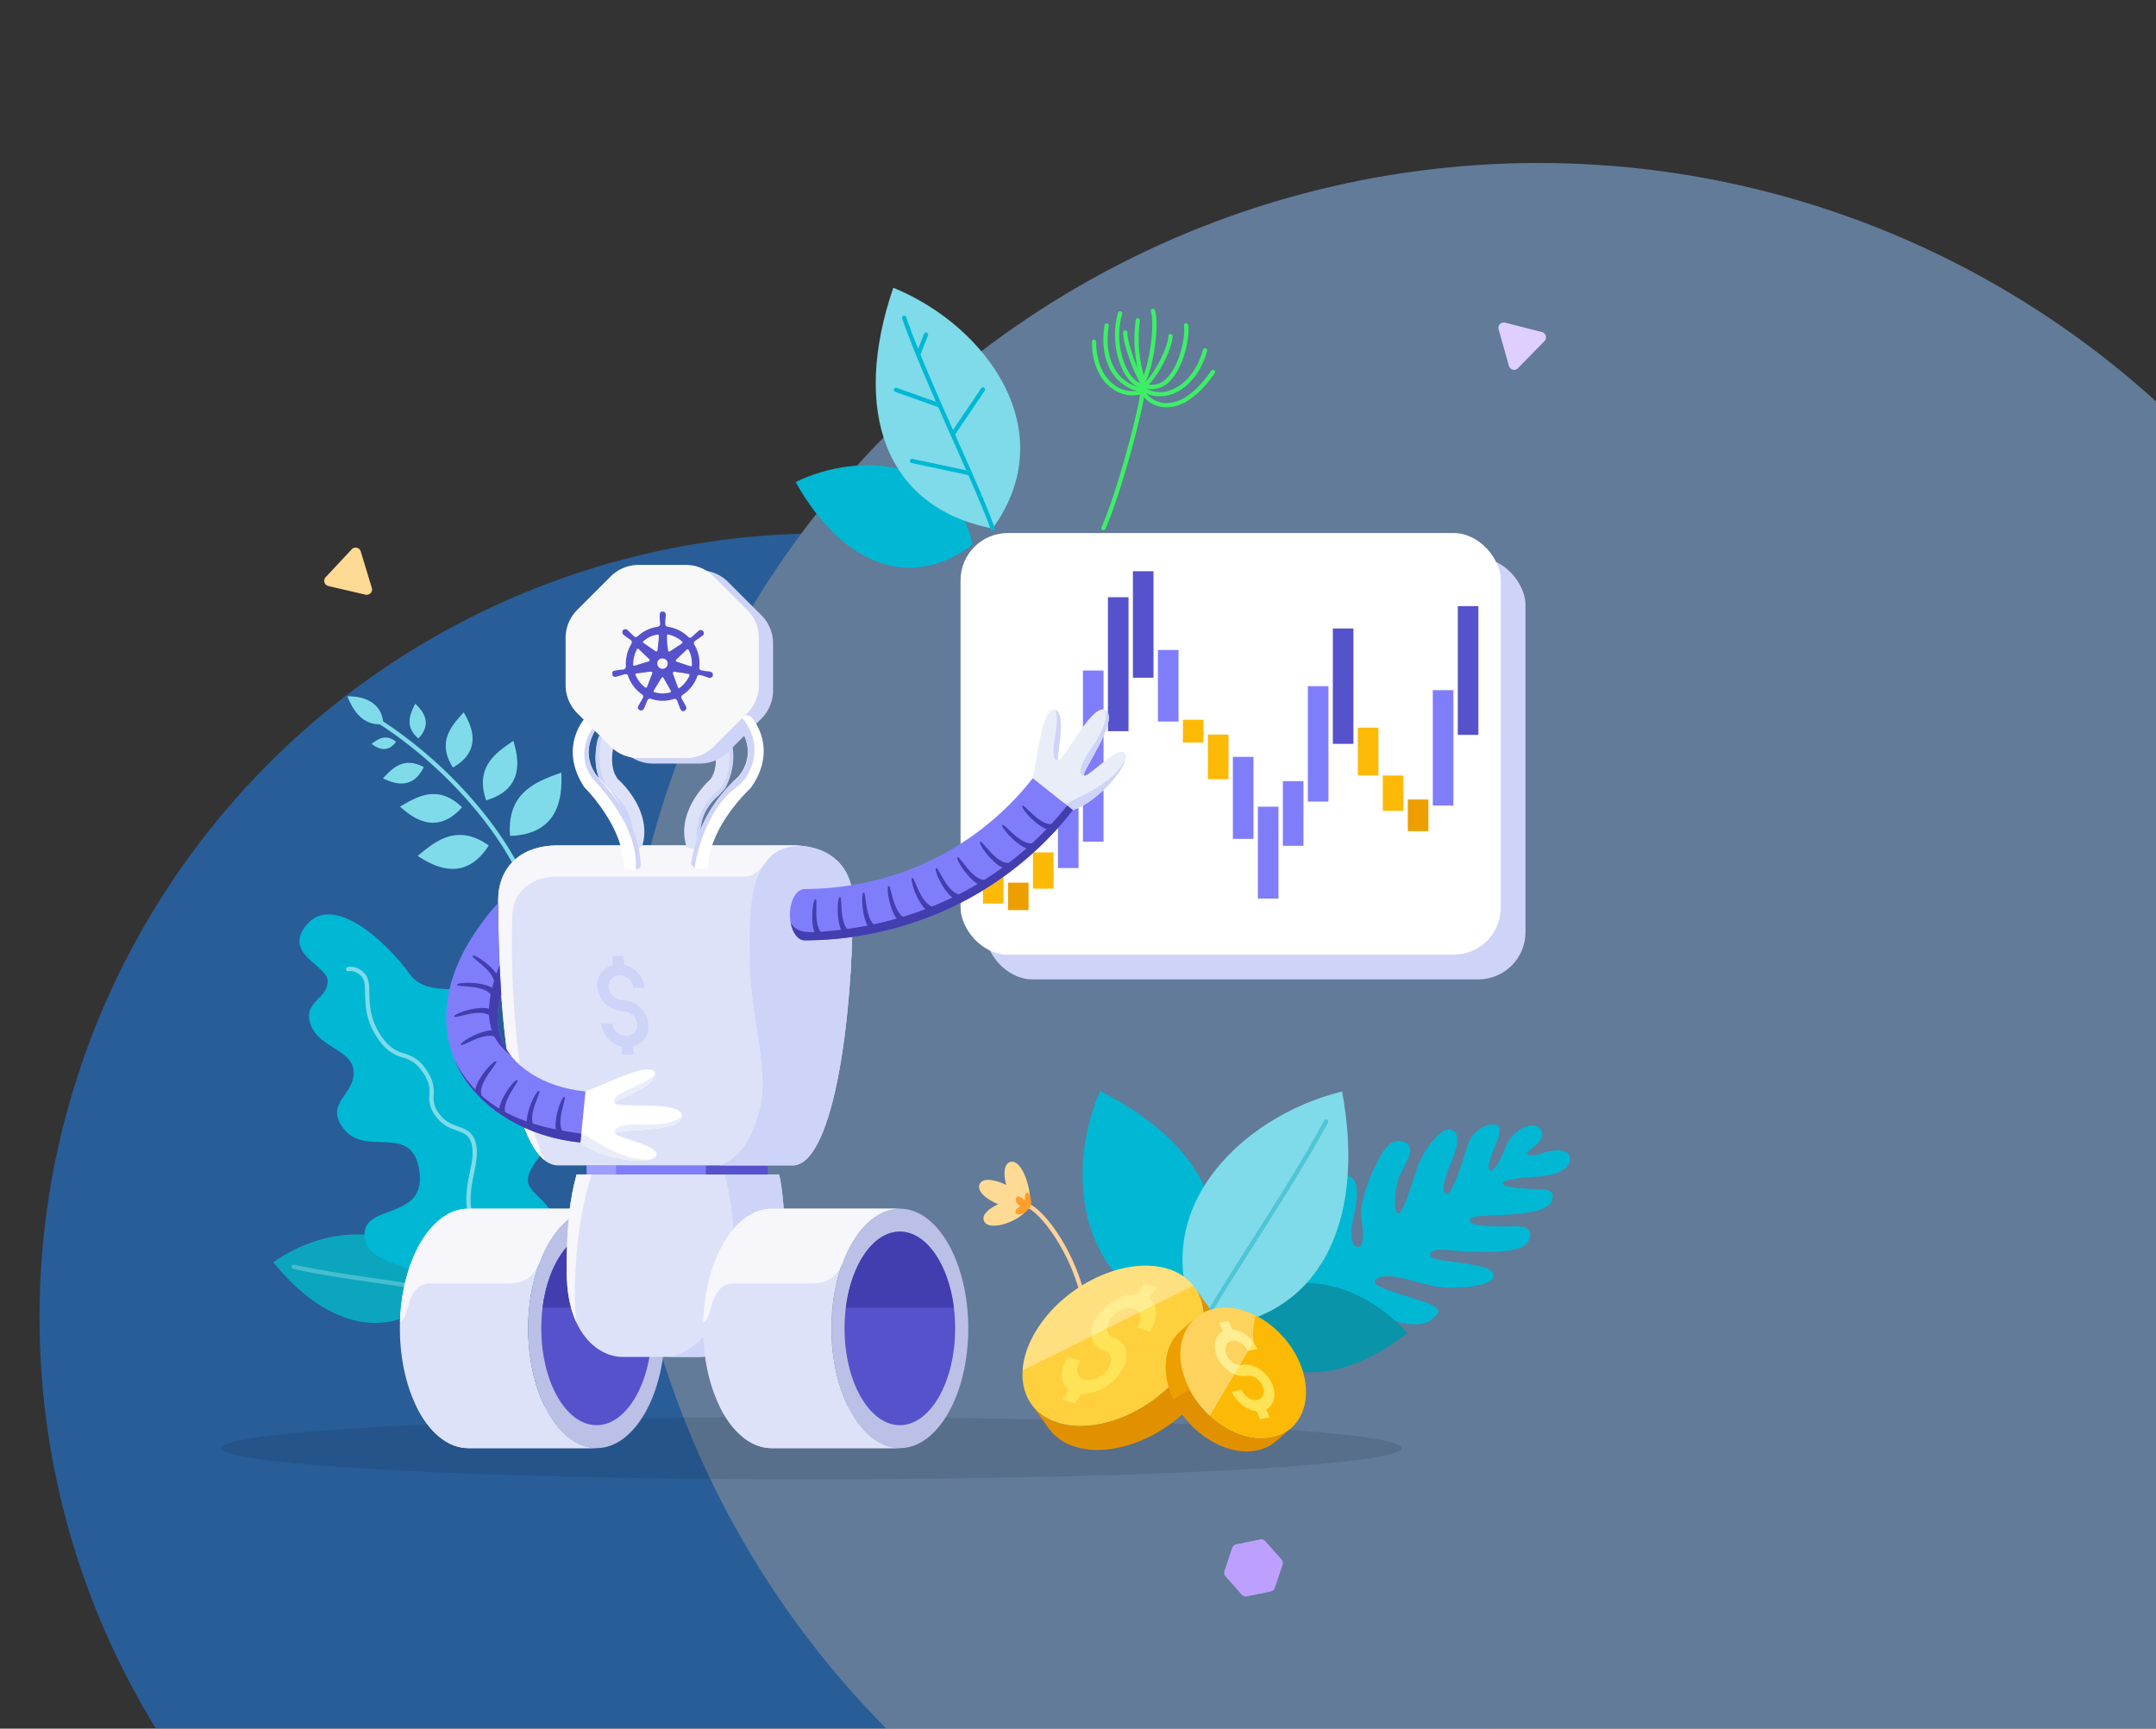 <svg xmlns="http://www.w3.org/2000/svg" xmlns:xlink="http://www.w3.org/1999/xlink" width="873" height="700" viewBox="0 0 873 700">
  <rect x="0" y="0" width="873" height="700" fill="#333333" stroke="none"/>
  <defs>
    <clipPath id="clip-path">
      <rect id="Rectangle_283" data-name="Rectangle 283" width="873" height="700" transform="translate(-4691 1491)" fill="#fff"/>
    </clipPath>
  </defs>
  <g id="robo-image" transform="translate(-1047 -3450)">
    <g id="Mask_Group_9" data-name="Mask Group 9" transform="translate(5738 1959)" opacity="0.5" clip-path="url(#clip-path)">
      <g id="Group_1506" data-name="Group 1506">
        <circle id="Ellipse_986" data-name="Ellipse 986" cx="317.5" cy="317.5" r="317.5" transform="translate(-4675 1707)" fill="#1d88fe"/>
        <circle id="Ellipse_987" data-name="Ellipse 987" cx="372" cy="372" r="372" transform="translate(-4440 1557)" fill="#8fc3ff"/>
      </g>
    </g>
    <g id="Secondary_shapes" data-name="Secondary shapes" transform="translate(1008.721 3412.918)">
      <rect id="Rectangle_282" data-name="Rectangle 282" width="218.763" height="170.744" rx="19.14" transform="translate(437.219 262.935)" fill="#ced3f8"/>
      <path id="Path_88" data-name="Path 88" d="M128,1626.768c0-6.984,106.946-12.648,238.874-12.648s238.874,5.664,238.874,12.648-106.942,12.648-238.874,12.648S128,1633.756,128,1626.768Z" transform="translate(0 -1003.271)" opacity="0.1"/>
      <path id="Path_89" data-name="Path 89" d="M1479.238,1309.986c1.02,3.644,33.934,17.219,36.942,11.089,2.342-4.771-2.667-7.364-4.558-8.162-2.98-1.252-10.332-3.81-9.079-5.87,2.313-3.723,20.118,5.116,24.589,7s13.663,4.33,18.086,1.29,5.867-4.784-2.138-7.648-24.479-6.543-19.05-9.571,17.551,2.818,25.722,3.594,24-.482,21-5.861c-2.677-4.812-26.9-3.682-25.252-7.589,1.321-3.131,7.986-.923,18.784-.861s21.01,0,21.639-6.412c.5-5.153-6.427-3.732-12.25-3.841s-13.938-.563-11.922-3.187,30.462.654,33.132-7.489c1.766-5.388-4.524-4.158-11.3-4.665s-9.117-1.187-8.566-2.5,9.8-2.1,14.887-2.408,12.288-2.483,12.166-7.238-8.228-3.419-11.108-2.232-6.13,1.1-6.477.232,8.882-5.454,5.77-9.831-11.505.87-13.591,5.817-5.081,11.556-6.888,10.795.626-6.49,2.5-11,1.628-6.737.426-7.247c-4.01-1.691-9.868,2.755-11.271,6.052s-6.781,22.8-9.445,21.674.128-8.228,1.666-11.872,5.125-12.15.657-14.035-11.709,8.553-14.21,15.679-5.676,18.972-7.736,18.1-1.118-10.8.751-15.222,7.432-11.383,1.932-13.7-9.47,3.964-13.149,12.654c-1.534,3.632-5.235,12.657-4.236,18.819,1.133,7.013.548,10.7-1.071,11.042-3.225.686-3.4-5.635-2.5-10.153s4.533-18.431-2.68-18.612-7.288,11.75-7.792,16.546-.808,21.843-4.539,21.8-1.174-8.976-.676-11.834-.363-9.1-2.874-8.062-18.108,28.433-16.292,34.923Z" transform="translate(-928.102 -743.403)" fill="#00b8d4"/>
      <path id="Path_90" data-name="Path 90" d="M263.135,1401.11c-19.99,21.33-46.607,15.028-68.215-11.771C216.807,1373.7,251.245,1371.459,263.135,1401.11Z" transform="translate(-45.969 -841.108)" fill="#0ba6bd"/>
      <path id="Path_91" data-name="Path 91" d="M279.416,1428.858a.845.845,0,0,1-.2-.022c-5.4-1.252-14.667-2.589-24.479-4-11.931-1.719-25.456-3.666-35.449-5.948a.865.865,0,0,1,.382-1.688c9.928,2.257,23.415,4.2,35.315,5.911,9.849,1.418,19.151,2.755,24.623,4.026a.867.867,0,0,1-.194,1.709Z" transform="translate(-62.247 -867.989)" fill="#46bed0"/>
      <path id="Path_92" data-name="Path 92" d="M1115.441,1301.222c-4.746-1.879-8.9-5.341-7.514-8.2,1.309-2.717,6.261-1.734,10.732.379-1.19-4.27-1.014-8.522,1.653-9.3,5.238-1.521,9.445,13.919,7.514,17.876-1.709,5.591-16.324,11.023-18.214,5.9C1108.7,1305.445,1111.653,1302.972,1115.441,1301.222Z" transform="translate(-672.954 -776.506)" fill="#feda94"/>
      <path id="Path_93" data-name="Path 93" d="M1192.219,1379.011a.864.864,0,0,1-.845-.7c-3.842-19.31-16.311-35.618-21.821-38.063a.864.864,0,1,1,.7-1.565c6.549,2.905,18.991,20.062,22.817,39.306a.864.864,0,0,1-.679,1.018A.811.811,0,0,1,1192.219,1379.011Z" transform="translate(-715.052 -813.983)" fill="#ffd19b"/>
      <path id="Path_94" data-name="Path 94" d="M1154.856,1331.365c.21-.852,1.108-1.5,1.966-2.01-1.205-.682-2.5-2.414-1.587-3.613.661-.858,2.192.15,3.372,1.233a6.2,6.2,0,0,1,.05-1.681c.88-4.486,3.5,2.248,2.16,4.317a13.1,13.1,0,0,1-1.772,1.957c-1.666,1.559-4.6,1.45-4.189-.2Z" transform="translate(-705.349 -803.832)" fill="#ff9e2c"/>
      <path id="Path_95" data-name="Path 95" d="M1284.988,1282.528c23.265-33.7,6.734-68.272-36.376-89.908C1233.694,1227.23,1240.845,1275.052,1284.988,1282.528Z" transform="translate(-764.924 -713.732)" fill="#00b8d4"/>
      <path id="Path_96" data-name="Path 96" d="M1435,1457.058c15.027,25.985,43.1,25.857,70.942,4.089C1487.687,1440.418,1453.784,1430.165,1435,1457.058Z" transform="translate(-897.814 -884.247)" fill="#0a94a9"/>
      <path id="Path_97" data-name="Path 97" d="M1378.079,1289.179c47.168-2.048,67.455-41.291,57.371-95.969C1393.235,1203.563,1354.245,1243.392,1378.079,1289.179Z" transform="translate(-853.73 -714.137)" fill="#7fdbe9"/>
      <path id="Path_98" data-name="Path 98" d="M1392.1,1314.737a.846.846,0,0,1-.4-.1.864.864,0,0,1-.366-1.168c4.2-8.03,12.351-20.838,20.976-34.4,10.425-16.38,22.228-34.942,29.927-49.491a.867.867,0,0,1,1.531.811c-7.717,14.608-19.555,33.2-30,49.609-8.609,13.528-16.743,26.3-20.907,34.272A.861.861,0,0,1,1392.1,1314.737Z" transform="translate(-867.75 -738.827)" fill="#50c5d6"/>
      <g id="Group_1502" data-name="Group 1502">
        <path id="Path_99" data-name="Path 99" d="M305.272,693.3c-8.923.977-12.723-6.574-14.592-11.271,2.749-.084,13.907.194,14.592,11.271Z" transform="translate(-111.75 -362.987)" fill="#7fdbe9"/>
        <path id="Path_100" data-name="Path 100" d="M387.636,758.73a.867.867,0,0,1-.773-.473c-8.337-16.317-27.121-40.189-54.709-58.247a.867.867,0,0,1,.939-1.45c27.9,18.243,46.858,42.39,55.314,58.917a.867.867,0,0,1-.77,1.252Zm-2.811-13.572c-1.431-18.049,11.233-22.15,20.782-25.647.022,5.563,1.615,24.936-20.782,25.647Zm-9.686-14.414c-4.721-13.775,4.314-19.467,11.036-24.107C387.291,710.974,392.41,725.719,375.138,730.744Zm-13.45-13.29c-6.719-10.547-.313-17.134,4.383-22.35C367.881,698.485,375.107,709.781,361.688,717.454ZM347.681,705.7c-5.839-5.134-3.156-10.175-1.252-14.088C348.088,693.3,354.359,698.792,347.681,705.7ZM376.2,749.024c-13.071-9.217-21.871-1.431-28.8,4.239C351.6,755.8,365.586,765.721,376.2,749.024Z" transform="translate(-140.011 -369.574)" fill="#7fdbe9"/>
        <path id="Path_101" data-name="Path 101" d="M358.526,763.615c-9.9-9.608-18.44-4.154-25.124-.254C336.646,766.066,347.237,776.4,358.526,763.615Zm-15.5-16.292c-8.318-4.436-12.9.758-16.543,4.58C329.129,753.067,338.036,757.854,343.026,747.322Zm-11.214-10.241c-4.289-3.444-7.467-.939-9.962.855C323.24,738.885,327.845,742.579,331.812,737.082Z" transform="translate(-133.161 -399.63)" fill="#7fdbe9"/>
      </g>
      <path id="Path_102" data-name="Path 102" d="M308.567,1123.872c12.448-2.849,25.9-19.317,24.6-31.8s-13.065-14.458-11.9-21.414,13.443-15.654,10.832-24.914c-4.64-16.449-29.961-4.108-34.623-15.873s9.884-17.754,7.251-29.429-22.942-.285-31.414-12.185-31.057-33.881-42.177-19.323c-8.788,11.505,9.026,15.913,9,22.166-.025,7.129-9.079,8.181-7.382,16.042,2.392,11.111,17.448,11.2,17.9,20.641s-11.643,12.523-4.411,22.673c8.951,12.576,28.1-2.5,31.019,17.567s-22.269,13.077-22.212,25.725c.063,13.8,24.83,11.014,22.666,20.162C274.767,1126.358,289.263,1128.283,308.567,1123.872Z" transform="translate(-69.172 -556.769)" fill="#00b8d4"/>
      <path id="Path_103" data-name="Path 103" d="M353.241,1170.3a.867.867,0,0,1-.864-.8,19.623,19.623,0,0,1,.532-4.53c.726-3.9,1.628-8.766-.742-12.084a47.5,47.5,0,0,0-4.724-5.385c-2.883-2.977-5.867-6.055-7.579-10.3-3.463-8.6-2.013-15.763-.733-22.087.939-4.593,1.728-8.556.463-12.191-1.046-3.008-3.131-3.757-5.748-4.674-2.758-.977-5.879-2.082-8.613-5.923a11.9,11.9,0,0,1-2.48-8.625c.091-2.476.185-5.037-2.987-9.5a13.422,13.422,0,0,0-7.8-5.529,16.547,16.547,0,0,1-8.926-6.089c-6.058-7.714-6.221-14.79-6.34-19.958-.063-2.865-.116-5.128-1.158-6.443-2.5-3.156-5.447-2.436-5.479-2.426a.867.867,0,0,1-.432-1.678c.163-.041,4.07-1,7.27,3.031,1.4,1.769,1.459,4.289,1.531,7.479.116,4.922.269,11.665,5.97,18.925a14.889,14.889,0,0,0,8.14,5.523,14.978,14.978,0,0,1,8.647,6.164c3.516,4.934,3.406,7.924,3.306,10.56a10.234,10.234,0,0,0,2.16,7.561c2.417,3.394,5.144,4.358,7.78,5.291,2.818,1,5.488,1.944,6.809,5.739,1.421,4.07.535,8.453-.4,13.1-1.23,6.086-2.627,12.983.642,21.1,1.584,3.935,4.449,6.888,7.216,9.746a49.589,49.589,0,0,1,4.893,5.585c2.793,3.923,1.775,9.392,1.033,13.406a18.619,18.619,0,0,0-.507,4.07.867.867,0,0,1-.792.939Z" transform="translate(-110.606 -603.362)" fill="#7fdbe9"/>
      <g id="Group_1503" data-name="Group 1503">
        <path id="Path_104" data-name="Path 104" d="M1283.932,248.113h-.507a12.235,12.235,0,0,1-9.661-5.363,13.771,13.771,0,0,1-11.806-2.132c-5.288-3.716-8.306-10.644-8.278-19.057a.864.864,0,1,1,1.728.006c-.025,7.827,2.724,14.248,7.542,17.635a11.79,11.79,0,0,0,10.889,1.7.861.861,0,0,1,1.042.379,10.482,10.482,0,0,0,8.609,5.1c4.2.166,10.813-1.966,18.471-13.058a.867.867,0,1,1,1.425.986C1295.575,245.617,1288.578,248.113,1283.932,248.113Z" transform="translate(-773.26 -46.093)" fill="#3def65"/>
        <path id="Path_105" data-name="Path 105" d="M1291.318,229.243a12.836,12.836,0,0,1-6.982-2.019h-.163c-3.569,0-7.514-1.975-10.419-5.231-4.54-5.1-6.243-12.733-4.8-21.5a.867.867,0,1,1,1.709.282c-1.359,8.237.194,15.363,4.383,20.062,2.683,3.015,6.312,4.793,9.5,4.643a.877.877,0,0,1,.526.147,11.573,11.573,0,0,0,10.726,1.061c5.98-2.191,10.726-8.14,13.014-16.3a.867.867,0,0,1,1.669.47c-2.442,8.707-7.576,15.068-14.088,17.457A14.691,14.691,0,0,1,1291.318,229.243Z" transform="translate(-783.411 -31.687)" fill="#3def65"/>
        <path id="Path_106" data-name="Path 106" d="M1298.451,215.475a10.882,10.882,0,0,1-3.178-.495c-2.154.116-4.32-1.08-6.283-3.475-4.336-5.288-7.307-16.53-4.27-26.946a.867.867,0,1,1,1.662.485c-2.874,9.846-.109,20.419,3.948,25.359,1.612,1.966,3.375,2.974,4.969,2.818a.888.888,0,0,1,.338.038,8.163,8.163,0,0,0,8.453-1.916c5.983-5.463,8-18.471,7.323-21.546a.866.866,0,0,1,1.691-.373c.845,3.854-1.365,17.278-7.846,23.2A9.807,9.807,0,0,1,1298.451,215.475Z" transform="translate(-793.73 -20.806)" fill="#3def65"/>
        <path id="Path_107" data-name="Path 107" d="M1302.636,232.092a.936.936,0,0,1-.131,0,.864.864,0,0,1-.592-.382,57.549,57.549,0,0,1-5.566-12.085c-1.5-4.367-2.373-8.206-2.289-10.018a.867.867,0,0,1,1.731.081c-.147,3.1,3.212,13.863,7.038,20.221,4.7-4.521,9.436-14.984,9.552-18.828a.87.87,0,0,1,.864-.839h.028a.867.867,0,0,1,.839.892c-.138,4.543-5.482,16.28-10.923,20.772a.867.867,0,0,1-.551.185Z" transform="translate(-800.993 -37.927)" fill="#3def65"/>
        <path id="Path_108" data-name="Path 108" d="M1312.669,221.249a.867.867,0,0,1-.833-.626c-1.96-6.906-4.186-14.733-2.686-26.88a.867.867,0,0,1,1.719.213c-1.456,11.8.717,19.448,2.633,26.195a.867.867,0,0,1-.595,1.071A.89.89,0,0,1,1312.669,221.249Z" transform="translate(-811.027 -27.084)" fill="#3def65"/>
        <path id="Path_109" data-name="Path 109" d="M1282.7,211.018a.855.855,0,0,1-.429-.113.87.87,0,0,1-.313-1.18c3.19-5.579,5.544-22.541,3.873-27.948a.866.866,0,0,1,1.653-.513c1.844,5.948-.526,23.208-4.023,29.319a.864.864,0,0,1-.761.435Zm-16.1,59.371a.855.855,0,0,1-.357-.078.864.864,0,0,1-.429-1.146c6.374-13.985,15.575-49.3,15.738-54.994a.867.867,0,0,1,1.731.047c-.182,6.434-9.824,42.356-15.895,55.664A.864.864,0,0,1,1266.6,270.389Z" transform="translate(-781.545 -18.585)" fill="#3def65"/>
      </g>
      <path id="Path_110" data-name="Path 110" d="M942.119,415.341C916.547,434.732,888.9,423,870.46,390.007,897.037,377.118,934.724,381.044,942.119,415.341Z" transform="translate(-510.016 -157.735)" fill="#00b8d4"/>
      <path id="Path_111" data-name="Path 111" d="M1021.363,251.091c-43.717-8.453-57.2-47.884-40.192-97.491C1019.1,169.125,1049.943,211.7,1021.363,251.091Z" transform="translate(-581.176)" fill="#7fdbe9"/>
      <g id="Group_1505" data-name="Group 1505">
        <g id="Group_1504" data-name="Group 1504">
          <path id="Path_112" data-name="Path 112" d="M1044.685,276.785a.864.864,0,0,1-.817-.582c-2.774-8-8.581-21.035-14.714-34.839-7.467-16.768-15.932-35.772-21.1-50.48a.864.864,0,0,1,1.631-.573c5.15,14.642,13.6,33.611,21.051,50.348,6.164,13.838,11.987,26.905,14.783,34.976a.867.867,0,0,1-.532,1.1.9.9,0,0,1-.3.047Z" transform="translate(-604.499 -24.821)" fill="#00b8d4"/>
        </g>
        <path id="Path_113" data-name="Path 113" d="M1021.309,253.689a.854.854,0,0,1-.482-.147.867.867,0,0,1-.235-1.2l12.288-18.2a.865.865,0,0,1,1.434.967l-12.285,18.2a.87.87,0,0,1-.72.382Zm-5.369-11.8a.846.846,0,0,1-.288-.05L998.1,235.615a.865.865,0,0,1,.576-1.631l17.551,6.218a.864.864,0,0,1-.291,1.681Zm-8.356-21.1a.885.885,0,0,1-.313-.059.867.867,0,0,1-.489-1.124l2.965-7.533a.867.867,0,0,1,1.612.626l-2.965,7.533A.864.864,0,0,1,1007.584,220.791Zm20.716,48.642a.9.9,0,0,1-.182-.019l-23.386-4.987a.867.867,0,1,1,.36-1.694l23.387,4.987a.867.867,0,0,1-.178,1.713Z" transform="translate(-597.302 -39.829)" fill="#00b8d4"/>
      </g>
      <path id="Path_114" data-name="Path 114" d="M1241.509,1446.58l6.947,9.705c5.848,8.168,4.768,20.848-4.038,33.023-12.4,17.138-35.477,26.877-51.457,21.734a20.294,20.294,0,0,1-10.551-7.407l-6.95-9.705a20.321,20.321,0,0,0,10.547,7.407c15.989,5.144,39.068-4.6,51.466-21.73C1246.274,1467.427,1247.351,1454.748,1241.509,1446.58Z" transform="translate(-719.529 -888.183)" fill="#e19100"/>
      <path id="Path_115" data-name="Path 115" d="M1222.974,1419.912c15.967,5.15,18.894,23.283,6.506,40.424s-35.477,26.874-51.466,21.73-18.9-23.268-6.512-40.405,35.487-26.9,51.472-21.749Z" transform="translate(-711.535 -868.92)" fill="#ffd03e"/>
      <path id="Path_116" data-name="Path 116" d="M1252.965,1444.119l-2.962,4.189c3.713,2.623,4,8.093.294,13.315l-4.959-1.565c2.282-3.212,1.684-6.609-1.334-7.564s-7.32.892-9.593,4.1a6.342,6.342,0,0,0-1.334,4.646,3.657,3.657,0,0,0,2.661,2.93c5.742,1.822,6.888,8.3,2.53,14.439-3.71,5.241-10.2,8.544-15.6,8.306l-2.736,3.863-4.956-1.565,2.733-3.87c-3.7-2.639-3.973-8.083-.263-13.324l4.943,1.565c-2.289,3.231-1.7,6.625,1.321,7.579s7.323-.9,9.608-4.123,1.678-6.609-1.34-7.558a6.988,6.988,0,0,1-5.04-5.607c-.482-2.733.419-5.851,2.533-8.838,3.7-5.225,10.187-8.556,15.582-8.3l2.962-4.186Z" transform="translate(-746.547 -885.422)" fill="#ffe357"/>
      <path id="Path_117" data-name="Path 117" d="M1233.115,1426.624a20.438,20.438,0,0,0-9.971-6.712c-15.986-5.15-39.075,4.608-51.472,21.749-4.727,6.534-7.2,13.208-7.6,19.26Z" transform="translate(-711.705 -868.919)" fill="#fff" opacity="0.35"/>
      <path id="Path_118" data-name="Path 118" d="M1382.3,1473.13c12.623-2.317,27.895,7.545,34.028,21.981s.858,28.067-11.762,30.384-27.895-7.542-34.031-21.978S1369.672,1475.45,1382.3,1473.13Z" transform="translate(-851.772 -906.19)" fill="#fcba06"/>
      <path id="Path_119" data-name="Path 119" d="M1418.124,1490l1.49,3.5c3.992.351,8.2,3.525,10.065,7.908l-3.882.714c-1.146-2.7-3.995-4.539-6.359-4.108s-3.334,2.977-2.192,5.676a7.261,7.261,0,0,0,2.717,3.219,5.076,5.076,0,0,0,3.622.876c4.5-.826,9.937,2.686,12.125,7.827,1.86,4.383.767,8.534-2.376,10.178l1.377,3.234-3.882.711-1.374-3.234c-3.973-.335-8.19-3.522-10.05-7.9l3.879-.711c1.143,2.686,3.995,4.527,6.343,4.095s3.347-2.977,2.192-5.667-4-4.536-6.359-4.1a9.7,9.7,0,0,1-6.922-1.666,13.856,13.856,0,0,1-5.184-6.152c-1.879-4.383-.767-8.534,2.361-10.187l-1.49-3.5Z" transform="translate(-882.316 -918.01)" fill="#ffe357"/>
      <path id="Path_120" data-name="Path 120" d="M1398.545,1476.047c-5.322-2.711-11.02-3.876-16.28-2.912-12.626,2.32-17.9,15.967-11.765,30.387a38.77,38.77,0,0,0,9.336,13.149l17.72-29.852a27.266,27.266,0,0,1,.989-10.773Z" transform="translate(-851.748 -906.195)" fill="#fff" opacity="0.35"/>
      <path id="Path_121" data-name="Path 121" d="M1398.3,1598.128c-11.919,2.191-26.188-6.481-32.913-19.6l-6.531,3.992c6.453,13.775,21.22,23.033,33.5,20.779a17.072,17.072,0,0,0,8.221-3.864l5.948-5.169A17.014,17.014,0,0,1,1398.3,1598.128Z" transform="translate(-845.512 -978.824)" fill="#e19100"/>
      <path id="Path_122" data-name="Path 122" d="M1357.483,1512.734c-4.558-10.716-2.818-20.976,3.544-26.524l-5.948,5.172c-6.365,5.532-8.1,15.807-3.544,26.523.172.4.354.8.538,1.2l6.531-3.992C1358.2,1514.321,1357.824,1513.541,1357.483,1512.734Z" transform="translate(-838.721 -915.406)" fill="#ed9f00"/>
      <rect id="Rectangle_281" data-name="Rectangle 281" width="218.763" height="170.744" rx="19.14" transform="translate(427.219 252.935)" fill="#fff"/>
      <path id="Path_123" data-name="Path 123" d="M1726.87,565.44h8.334v52.139h-8.334Z" transform="translate(-1098.308 -282.904)" fill="#5652cc"/>
      <path id="Path_124" data-name="Path 124" d="M1694.55,674.11h8.334v46.723h-8.334Z" transform="translate(-1076.106 -357.553)" fill="#807dfb"/>
      <path id="Path_125" data-name="Path 125" d="M1662.23,815.51h8.334v12.817h-8.334Z" transform="translate(-1053.905 -454.684)" fill="#ed9f00"/>
      <path id="Path_126" data-name="Path 126" d="M1607.708,741.945h8.334v14.32h-8.334ZM1597.59,722.56h8.334v19.385h-8.334Z" transform="translate(-1009.502 -390.834)" fill="#fcba06"/>
      <path id="Path_127" data-name="Path 127" d="M1565.26,594.33h8.334v46.723h-8.334Z" transform="translate(-987.293 -302.749)" fill="#5652cc"/>
      <path id="Path_128" data-name="Path 128" d="M1466.335,668.95h8.334v46.723h-8.334Zm-10.118,38.477h8.334v26.167h-8.334ZM1446.1,717.755h8.334v37.2H1446.1Zm-10.119-20.187h8.334v33.22h-8.334Z" transform="translate(-898.487 -354.008)" fill="#807dfb"/>
      <path id="Path_129" data-name="Path 129" d="M1381.458,718.409h8.334v18.08h-8.334Zm-10.118-5.989h8.334v9.236h-8.334Z" transform="translate(-854.084 -383.869)" fill="#fcba06"/>
      <path id="Path_130" data-name="Path 130" d="M1339.02,622.11h8.334v28.981h-8.334Z" transform="translate(-831.883 -321.832)" fill="#807dfb"/>
      <path id="Path_131" data-name="Path 131" d="M1284.5,520.26h8.334v43.132H1284.5Zm-10.119,10.529h8.334v54.249h-8.334Z" transform="translate(-787.48 -251.869)" fill="#5652cc"/>
      <path id="Path_132" data-name="Path 132" d="M1219.859,648.71h8.334v69.3h-8.334Zm-10.118,53.081h8.334v26.9h-8.334Z" transform="translate(-743.077 -340.105)" fill="#807dfb"/>
      <path id="Path_133" data-name="Path 133" d="M1177.42,883.96h8.334v14.693h-8.334Z" transform="translate(-720.875 -501.704)" fill="#fcba06"/>
      <path id="Path_134" data-name="Path 134" d="M1145.1,923.1h8.334v11.108H1145.1Z" transform="translate(-698.674 -528.591)" fill="#ed9f00"/>
      <path id="Path_135" data-name="Path 135" d="M1112.78,888.88h8.334v19.154h-8.334Z" transform="translate(-676.473 -505.084)" fill="#fcba06"/>
      <path id="Path_136" data-name="Path 136" d="M410.538,1393.276c0-26.777,12.4-48.485,27.7-48.485H386.3c-15.3,0-27.707,21.708-27.707,48.485s12.4,48.482,27.707,48.482h51.942C422.942,1441.758,410.538,1420.05,410.538,1393.276Z" transform="translate(-158.399 -818.261)" fill="#dde2f8"/>
      <ellipse id="Ellipse_31" data-name="Ellipse 31" cx="27.704" cy="48.486" rx="27.704" ry="48.486" transform="translate(252.14 526.529)" fill="#bbc0e6"/>
      <ellipse id="Ellipse_32" data-name="Ellipse 32" cx="22.391" cy="39.181" rx="22.391" ry="39.181" transform="translate(257.452 535.833)" fill="#5652cc"/>
      <path id="Path_137" data-name="Path 137" d="M543.18,1405.275h43.736c-2.191-17.6-11.152-30.775-21.868-30.775S545.381,1387.677,543.18,1405.275Z" transform="translate(-285.199 -838.67)" fill="#423eaf"/>
      <path id="Path_138" data-name="Path 138" d="M438.328,1344.79H386.386c-14.805,0-26.893,20.315-27.666,45.884.908,0,1.979-1.3,3.278-6.346s4.042-9.236,8.516-9.236h31.6c6.5,0,10.1-2.019,12.874-7.924C419.916,1353.713,428.526,1344.79,438.328,1344.79Z" transform="translate(-158.488 -818.261)" fill="#f6f6fb"/>
      <path id="Path_139" data-name="Path 139" d="M401,1411.362h51.942c-8.4,0-15.92-6.553-21-16.884H380C385.081,1404.809,392.6,1411.362,401,1411.362Zm92.7-36.94H463.2c-7.936,0-22.363-7.68-22.363-34.864,0-18.471,1.309-29.429,4.035-39.018h81.962C528.994,1307.738,537.638,1374.422,493.708,1374.422Z" transform="translate(-173.106 -787.865)" fill="#dde2f8"/>
      <path id="Path_140" data-name="Path 140" d="M706.58,1374.415h11.465c43.93,0,35.286-66.684,33.123-73.885H729.306C743.375,1360.261,712.422,1374.415,706.58,1374.415Z" transform="translate(-397.442 -787.858)" fill="#ced3f8"/>
      <path id="Path_141" data-name="Path 141" d="M584.544,1300.54h-6.2c-2.727,9.6-4.036,20.544-4.036,39.018,0,9.057,1.606,15.935,4.036,21.1C576.758,1352.084,577.412,1320.442,584.544,1300.54Z" transform="translate(-306.583 -787.865)" fill="#f6f6fb"/>
      <path id="Path_142" data-name="Path 142" d="M802.768,1393.276c0-26.777,12.4-48.485,27.707-48.485H778.527c-15.3,0-27.707,21.708-27.707,48.485s12.4,48.482,27.707,48.482h51.948C815.172,1441.758,802.768,1420.05,802.768,1393.276Z" transform="translate(-427.832 -818.261)" fill="#dde2f8"/>
      <ellipse id="Ellipse_33" data-name="Ellipse 33" cx="27.704" cy="48.486" rx="27.704" ry="48.486" transform="translate(374.939 526.529)" fill="#bbc0e6"/>
      <ellipse id="Ellipse_34" data-name="Ellipse 34" cx="22.391" cy="39.181" rx="22.391" ry="39.181" transform="translate(380.252 535.833)" fill="#5652cc"/>
      <path id="Path_143" data-name="Path 143" d="M830.564,1344.79H778.616c-14.8,0-26.893,20.315-27.666,45.884.9,0,1.979-1.3,3.278-6.346s4.039-9.236,8.512-9.236h31.6c6.493,0,10.1-2.019,12.87-7.924C812.149,1353.713,820.759,1344.79,830.564,1344.79Z" transform="translate(-427.922 -818.261)" fill="#f6f6fb"/>
      <path id="Path_144" data-name="Path 144" d="M793.241,1617.474h51.948c-8.4,0-15.923-6.552-21-16.884H772.24C777.318,1610.922,784.841,1617.474,793.241,1617.474Z" transform="translate(-442.546 -993.977)" fill="#dde2f8"/>
      <path id="Path_145" data-name="Path 145" d="M935.4,1405.275h43.733c-2.191-17.6-11.152-30.775-21.865-30.775s-19.67,13.177-21.868,30.775Z" transform="translate(-554.625 -838.67)" fill="#423eaf"/>
      <path id="Path_146" data-name="Path 146" d="M600.26,1288.79h73.375v3.679H600.26Z" transform="translate(-324.408 -779.793)" fill="#807dfb"/>
      <path id="Path_147" data-name="Path 147" d="M754.39,1288.79h25.124v3.679H754.39Z" transform="translate(-430.285 -779.793)" fill="#5652cc"/>
      <path id="Path_148" data-name="Path 148" d="M600.26,1288.79h11.881v3.679H600.26Z" transform="translate(-324.408 -779.793)" fill="#9f9cff"/>
      <path id="Path_149" data-name="Path 149" d="M605.062,874.89H510.094c-17.316,0-24.294,10.958-24.294,21.881,0,65.529,9.286,107.7,24.294,107.7h94.967c15.009,0,24.291-51.879,24.291-107.7C629.353,885.851,622.362,874.89,605.062,874.89Z" transform="translate(-245.783 -495.474)" fill="#dde2f8"/>
      <path id="Path_150" data-name="Path 150" d="M772.24,1004.847h29.585c15.009,0,24.291-51.879,24.291-107.7,0-10.144-6.027-20.312-20.754-21.712-22.319-.169-21.258,28.133-20.876,47.809.435,22.454,8.3,43.868,3.757,59.885C785.2,993.836,781.313,1001.312,772.24,1004.847Z" transform="translate(-442.546 -495.85)" fill="#ced3f8"/>
      <path id="Path_151" data-name="Path 151" d="M605.062,874.89H510.094c-17.316,0-24.294,10.958-24.294,21.881,0,57.086,7.047,96.426,18.784,105.634-14.552-31.934-13.462-90.935-13.036-99.87s8.14-14.937,17.1-14.937h76.045c10.751,0,7.141-12.523,23.9-12.523A32.74,32.74,0,0,0,605.062,874.89Z" transform="translate(-245.783 -495.474)" fill="#f6f6fb"/>
      <path id="Path_152" data-name="Path 152" d="M624.116,1035.879a5.5,5.5,0,0,1-3.691-1.462,5.566,5.566,0,0,1-1.835-3.535,4.424,4.424,0,0,1,4.474-5.009,5.7,5.7,0,0,1,5.526,5.009h4.539a10.922,10.922,0,0,0-8.243-9.251l-.376-3.582h-4.54l.379,3.582a8.39,8.39,0,0,0-6.3,9.251,10.854,10.854,0,0,0,10.538,9.536,5.7,5.7,0,0,1,5.526,5.009,4.42,4.42,0,0,1-4.474,5.009,5.7,5.7,0,0,1-5.526-5.009h-4.536a10.918,10.918,0,0,0,8.24,9.251l.348,3.3h4.546l-.348-3.3a8.394,8.394,0,0,0,6.3-9.251A10.9,10.9,0,0,0,624.116,1035.879Z" transform="translate(-333.847 -593.814)" fill="#ced3f8"/>
      <path id="Path_162" data-name="Path 162" d="M1177.14,726.871c1.813-7.486,3.738-29.153,8.932-27.71s.35,19.636,1.368,20.246c2.167,1.3,13.854-24,19.339-19.958s-10.247,25.2-8.8,26.3,13.565-12.263,16.452-9.042-9.411,18.969-21.01,23.07Z" transform="translate(-720.683 -374.658)" fill="#e9edf7"/>
      <path id="Path_163" data-name="Path 163" d="M1211.829,740.148c9.58-3.388,19.63-14.714,21.211-20.372-6.214,11.424-21.214,15.46-24.01,18.127v.022Zm6.146-23.07c-2.019,2.984-4.906,9.042-1.587,9.042-1.443-1.108,14.285-22.272,8.8-26.3C1226.055,706.013,1219.994,714.094,1217.974,717.077Zm-13.528-5.908c-.648,3.356-1.083,9.417,1.406,8.6-1.018-.626,3.829-18.8-1.368-20.246C1206.09,701.126,1205.1,707.81,1204.446,711.169Z" transform="translate(-739.095 -375.008)" fill="#ced3f8"/>
      <path id="Path_164" data-name="Path 164" d="M594.107,1173.532c7.276-2.53,26.539-12.636,28.139-7.486s-16.324,10.92-16.28,12.107c.078,2.526,27.679-1.337,27.237,5.46s-26.736,5.009-26.887,6.838,17.651,4.768,16.505,8.938-21.045,2.354-30.772-5.181Z" transform="translate(-318.769 -694.487)" fill="#fff"/>
      <path id="Path_165" data-name="Path 165" d="M592.06,1197.371c8.037,6.224,23,8.544,28.612,6.813-12.971.958-24.479-9.474-28.239-10.382h-.019C592.289,1195.06,592.17,1196.263,592.06,1197.371Zm22.729-7.317c-3.6-.085-10.259.767-8.453,3.56.15-1.813,26.458-.041,26.887-6.837C628.464,1190.862,618.389,1190.139,614.789,1190.054Zm-2.357-14.57c-3.171,1.252-8.5,4.186-6.465,5.833-.038-1.187,17.883-6.956,16.28-12.106C621.783,1171.43,615.606,1174.213,612.432,1175.484Z" transform="translate(-318.776 -697.65)" fill="#e9edf7"/>
      <path id="Path_166" data-name="Path 166" d="M865.45,973.512c2.4,6.994,13.741,17.419,23.587,21.781.554-8.049.9-16.421,1.042-24.943Z" transform="translate(-506.575 -561.048)" fill="#ced3f8"/>
      <path id="Path_167" data-name="Path 167" d="M961.41,788a116.662,116.662,0,0,1-46.444,35.6,119.488,119.488,0,0,1-45.928,9.267c-3.278,0-5.948,4.652-5.948,10.391s2.658,10.388,5.948,10.388a140.457,140.457,0,0,0,53.989-10.895,137.211,137.211,0,0,0,54.659-41.836Z" transform="translate(-504.954 -435.787)" fill="#807dfb"/>
      <path id="Path_168" data-name="Path 168" d="M873.921,874.6c-6.481.344-8.544-1.619-9.821-3.757.783,4.136,3.005,7.119,5.635,7.119a140.456,140.456,0,0,0,53.989-10.895,137.212,137.212,0,0,0,54.659-41.836l-2.345-1.86C944.666,862.551,903,873.048,873.921,874.6Z" transform="translate(-505.647 -460.083)" fill="#423eaf"/>
      <path id="Path_169" data-name="Path 169" d="M893.281,875.566c-2.242-3.973-1.193-14.069,0-14.285s-1.318,11.239,3.131,14.285A3.784,3.784,0,0,1,893.281,875.566Zm10.879-.939c-2.5-3.807-2.173-13.951-1-14.251s-.529,11.3,4.129,14.032A3.788,3.788,0,0,1,904.16,874.627Zm10.7-1.938c-2.793-3.6-3.221-13.744-2.076-14.132s.332,11.311,5.181,13.678A3.782,3.782,0,0,1,914.864,872.689Zm11.79-2.987c-3.212-3.237-4.878-13.249-3.788-13.775s1.712,11.186,6.816,12.942A3.794,3.794,0,0,1,926.655,869.7Zm11.606-4.01c-3.672-2.7-6.853-12.348-5.858-13.03s3.4,10.789,8.725,11.743A3.8,3.8,0,0,1,938.26,865.692Zm11.039-4.674c-3.942-2.292-8.14-11.534-7.229-12.323s4.552,10.36,9.937,10.732A3.791,3.791,0,0,1,949.3,861.017Zm10.444-5.573c-4.236-1.687-9.749-10.212-8.957-11.127s6.02,9.58,11.4,9.16A3.788,3.788,0,0,1,959.743,855.445Zm9.74-6.787c-4.32-1.456-10.3-9.661-9.555-10.62s6.54,9.233,11.9,8.519A3.792,3.792,0,0,1,969.483,848.657Zm9.953-7.758c-4.439-1.042-11.155-8.656-10.507-9.68s7.376,8.581,12.632,7.37a3.788,3.788,0,0,1-2.126,2.31Zm8.074-7.789c-4.439-1.043-11.155-8.656-10.507-9.677s7.376,8.581,12.632,7.37a3.788,3.788,0,0,1-2.126,2.307Z" transform="translate(-524.788 -460.074)" fill="#423eaf"/>
      <path id="Path_170" data-name="Path 170" d="M440.621,1003.529c-1.791-5.322-1.7-11.2.185-17.413-.776-11.271-1.2-23.678-1.224-37.1-11.555,12.836-27.128,36-18.647,61.152,6.393,18.947,26.924,33.461,51.907,35.944l2.054-20.663C457.709,1023.732,444.506,1015.041,440.621,1003.529Z" transform="translate(-199.558 -546.396)" fill="#807dfb"/>
      <path id="Path_171" data-name="Path 171" d="M470.239,1088.462c-1.252-4.383,2.085-13.963,3.294-13.9s-3.873,10.644-.241,14.623a3.784,3.784,0,0,1-3.052-.723Zm-11.806-2.893c-.758-4.5,3.657-13.637,4.85-13.437s-5.053,10.125-1.9,14.5A3.8,3.8,0,0,1,458.433,1085.569Zm-11.3-5.566c.125-4.558,6.221-12.673,7.354-12.247s-6.913,8.96-4.662,13.863A3.791,3.791,0,0,1,447.137,1080Zm-2.8-49.516c-3.757-2.6-13.894-2.5-14.223-1.346s11.314-.25,13.925,4.471A3.794,3.794,0,0,0,444.341,1030.487Zm2.871-3.779c-1.55-4.289-9.89-10.078-10.832-9.317s9.392,6.33,8.785,11.7A3.8,3.8,0,0,0,447.212,1026.708Zm-4.3,12.172c-4.364-1.324-13.991,1.878-13.944,3.106s10.685-3.726,14.627-.041A3.791,3.791,0,0,0,442.914,1038.88Zm1.841,8.791c-4.536-.445-13.349,4.6-13.068,5.773s9.749-5.745,14.336-2.9A3.794,3.794,0,0,0,444.755,1047.672Zm-7.245,24.078c.529-4.53,7.329-12.069,8.419-11.54s-7.686,8.766-5.886,13.86A3.863,3.863,0,0,1,437.51,1071.75Z" transform="translate(-206.744 -593.315)" fill="#423eaf"/>
      <path id="Path_172" data-name="Path 172" d="M480.5,1097.787c-12.523-1.944-39.159-5.05-51.36-29.98,7.257,17.767,27.071,31.176,51.006,33.552Zm-28.361-31.432a24.994,24.994,0,0,1-4.214-7.583c-1.791-5.322-1.7-11.2.185-17.413-.263-3.838-.485-7.827-.664-11.919a.112.112,0,0,0,0,.028C437.477,1054.793,447.217,1061.934,452.138,1066.354Z" transform="translate(-206.861 -601.639)" fill="#423eaf"/>
      <path id="Path_173" data-name="Path 173" d="M1439.3,1772.549l-9.705,1.972a2.172,2.172,0,0,0-1.628,1.434l-3.131,9.392a2.167,2.167,0,0,0,.432,2.126l6.575,7.423a2.17,2.17,0,0,0,2.054.689l9.705-1.969a2.173,2.173,0,0,0,1.625-1.437l3.149-9.392a2.17,2.17,0,0,0-.432-2.126l-6.574-7.423a2.167,2.167,0,0,0-2.069-.689Z" transform="translate(-890.753 -1112.069)" fill="#bda0fd"/>
      <path id="Path_174" data-name="Path 174" d="M1779.474,201.288l4.179,14.837a2.167,2.167,0,0,0,3.638.939l10.77-11.026a2.17,2.17,0,0,0-1.014-3.616l-14.959-3.823a2.17,2.17,0,0,0-2.614,2.689Z" transform="translate(-1134.388 -30.867)" fill="#decffe"/>
      <path id="Path_175" data-name="Path 175" d="M271.879,490.46,261.35,501.715a2.167,2.167,0,0,0,1.09,3.594l15.027,3.491a2.166,2.166,0,0,0,2.564-2.742l-4.48-14.752a2.166,2.166,0,0,0-3.672-.845Z" transform="translate(-91.198 -230.916)" fill="#feda94"/>
      <g id="Group_489" data-name="Group 489" transform="translate(267.304 265.837)">
        <path id="Shape_55" data-name="Shape 55" d="M392.659,235.271s-3.423,9.342,1.1,15.423c0,0,14.312,12.306,9.859,27.134a4.23,4.23,0,0,1-6.444-1.026s3.934-9.015-5.456-18.4c0,0-10.085-6.914-6.074-24.092C385.647,234.306,390.362,231.347,392.659,235.271Z" transform="translate(-372.604 -163.964)" fill="#dde2f8"/>
        <path id="Shape_58" data-name="Shape 58" d="M387.338,233.455s-3.847,13.074,3.551,22.064c0,0,10.952,8.355,8.424,19.231l-1.707.186s2.145-9.107-6.47-17.141c0,0-9.8-7.808-5-24.785Z" transform="translate(-372.651 -163.867)" fill="#ced3f8"/>
        <path id="Shape_55_copy" data-name="Shape 55 copy" d="M464.24,234.969s3.45,9.254-1.014,15.31c0,0-14.155,12.283-9.653,26.976a4.205,4.205,0,0,0,6.4-1.05s-3.956-8.926,5.324-18.289c0,0,9.983-6.912,5.909-23.938C471.2,233.978,466.5,231.064,464.24,234.969Z" transform="translate(-404.683 -163.369)" fill="#dde2f8"/>
        <path id="Shape_59" data-name="Shape 59" d="M473.542,233.252l1.649.746s3.768,8.321-2.063,19.923a20.263,20.263,0,0,1-2.572,2.61s-9.21,6.977-7.127,18.823l-1.767.392s-2.079-13,9.13-21.492C470.791,254.254,477.521,248.162,473.542,233.252Z" transform="translate(-408.456 -163.505)" fill="#ced3f8"/>
        <path id="Polygon_1_copy" data-name="Polygon 1 copy" d="M415.326,132.633a16.024,16.024,0,0,1,11.33,4.693l13.532,13.532a16.023,16.023,0,0,1,4.693,11.33v19.137a16.024,16.024,0,0,1-4.693,11.33l-13.532,13.532a16.023,16.023,0,0,1-11.33,4.693H396.189a16.023,16.023,0,0,1-11.33-4.693l-13.532-13.532a16.024,16.024,0,0,1-4.693-11.33V162.189a16.023,16.023,0,0,1,4.693-11.33l13.532-13.532a16.024,16.024,0,0,1,11.33-4.693Z" transform="translate(-360.874 -130.441)" fill="#ced3f8"/>
        <path id="Shape_54" data-name="Shape 54" d="M374.115,228.49s-11.849,11.974-.757,28.7c0,0,15.863,15.583,15.909,32.074,0,0-.023,1.787,4.331,1.227,0,0,3.571-.707,2.358-3.38,0,0-1.234-18.476-17.135-34.092,0,0-7.681-8-1.07-19,0,0,3.271-3.44.038-5.837A3,3,0,0,0,374.115,228.49Z" transform="translate(-365.723 -167.094)" fill="#fff"/>
        <path id="Shape_57" data-name="Shape 57" d="M381.863,229.4a2.767,2.767,0,0,1,.31,3.686s-8.013,10.83-.416,20.188c0,0,9.392,10.427,12.481,16.452,0,0,5.3,9.976,5.4,20.229,0,0-.975,1.311-2.01,1.23,0,0,1.252-8.864-5.445-20.756a84.9,84.9,0,0,0-11.912-15.969s-8.3-9.3.808-21.812A9.269,9.269,0,0,0,381.863,229.4Z" transform="translate(-369.228 -167.832)" fill="#ced3f8"/>
        <path id="Shape_54_copy" data-name="Shape 54 copy" d="M476.935,229.074s11.264,12.381-.452,28.66c0,0-16.4,14.962-17.141,31.411,0,0-.052,1.784-4.352,1.065,0,0-3.517-.837-2.2-3.459,0,0,2-18.386,18.444-33.379,0,0,7.962-7.7,1.859-18.917,0,0-3.1-3.552.207-5.824A2.965,2.965,0,0,1,476.935,229.074Z" transform="translate(-401.6 -167.313)" fill="#fff"/>
        <path id="Shape_56" data-name="Shape 56" d="M471.645,227.457s11.913,10.6,3.136,25.433a24.939,24.939,0,0,1-5.414,5.2s-11.7,8.381-15.625,31.674c0,0-1.255-1.094-1.363-1.765,0,0,1.654-15.952,12.558-28.317a61.988,61.988,0,0,1,4.893-5.266s5.82-4.629,5.622-11.04c0,0,.131-7.721-5.766-12.962A2.54,2.54,0,0,1,471.645,227.457Z" transform="translate(-401.551 -167)" fill="#ced3f8"/>
        <path id="Polygon_1" data-name="Polygon 1" d="M412.326,121.633a16.023,16.023,0,0,1,11.33,4.693l13.532,13.532a16.024,16.024,0,0,1,4.693,11.33v19.137a16.024,16.024,0,0,1-4.693,11.33l-13.532,13.532a16.023,16.023,0,0,1-11.33,4.693H393.188a16.023,16.023,0,0,1-11.33-4.693l-13.532-13.532a16.024,16.024,0,0,1-4.693-11.33V151.188a16.024,16.024,0,0,1,4.693-11.33l13.532-13.532a16.024,16.024,0,0,1,11.33-4.693Z" transform="translate(-363.633 -121.633)" fill="#f8f8f8"/>
        <g id="Left_Eye_copy" transform="translate(18.941 18.941)">
          <g id="Group_60" data-name="Group 60">
            <path id="Path_52" data-name="Path 52" d="M545.159,545.463c-.922-.032-1.8-.318-2.719-.4a1.087,1.087,0,0,1-.986-1.256,14.86,14.86,0,0,0-1.924-9.047c-.429-.811-.3-1.272.493-1.828.906-.62,1.813-1.24,2.671-1.908a1.157,1.157,0,0,0,.3-1.828,1.212,1.212,0,0,0-1.876-.111c-.858.715-1.669,1.51-2.5,2.274a1.1,1.1,0,0,1-1.765,0,14.948,14.948,0,0,0-7.727-3.9c-1.367-.238-1.383-.35-1.447-1.749-.032-.954.175-1.892.191-2.83a1.908,1.908,0,0,0-.6-1.606h-1.24a1.626,1.626,0,0,0-.6,1.494,25.89,25.89,0,0,0,.143,2.926c.191,1.1-.191,1.558-1.32,1.765a14.637,14.637,0,0,0-7.377,3.466c-1.034.906-1.3.874-2.305-.1-.684-.652-1.352-1.336-2.035-1.987a1.306,1.306,0,0,0-1.908-.111,1.324,1.324,0,0,0,.27,2c.731.588,1.526,1.129,2.305,1.669,1.113.779,1.193,1.145.525,2.321a15.656,15.656,0,0,0-2,8.442,1.336,1.336,0,0,1-1.494,1.574c-1.049.016-2.035.334-3.069.413a1.5,1.5,0,0,0-.89.541v1.431c.922,1.018,1.924.334,2.894.111.684-.159,1.351-.413,2.051-.588a1.027,1.027,0,0,1,1.431.747,14.808,14.808,0,0,0,5.469,7.266c.747.541.827,1.033.334,1.876-.572.97-1.145,1.94-1.669,2.941a1.131,1.131,0,0,0,.477,1.653,1.272,1.272,0,0,0,1.749-.525c.461-.954.843-1.956,1.24-2.941.461-1.145.843-1.351,2-.986a14.217,14.217,0,0,0,8.649.048,1.16,1.16,0,0,1,1.685.858c.318.859.668,1.7.97,2.576a2.781,2.781,0,0,0,1.033,1.4h.716c1.065-.731,1.176-1.129.572-2.289-.461-.89-.97-1.765-1.447-2.639a1.114,1.114,0,0,1,.366-1.717,14.661,14.661,0,0,0,5.787-7.329c.318-.859.986-.715,1.622-.541.906.254,1.8.588,2.7.874a1.622,1.622,0,0,0,2-.461v-1.24A2.4,2.4,0,0,0,545.159,545.463Zm-18.522-5.231a2.092,2.092,0,1,1-2.162,2.019A1.936,1.936,0,0,1,526.637,540.232Zm-7.807-6.964a10.722,10.722,0,0,1,5.676-2.719c.906-.111.4.763.572,1.145-.175,1.717-.334,3.387-.509,5.056-.063.588-.381.827-.906.477-1.622-1.1-3.212-2.226-4.817-3.323C518.544,533.682,518.576,533.491,518.83,533.268Zm-4.15,9.4a13.627,13.627,0,0,1,1.463-6.01c.223-.413.4-.62.827-.191,1.288,1.272,2.607,2.5,3.911,3.752.715.7.636,1.034-.318,1.32-1.606.493-3.212.986-4.833,1.479C514.84,543.285,514.681,543.157,514.681,542.664Zm7.552,4.038c-.6,1.574-1.224,3.148-1.812,4.722-.238.652-.556.859-1.145.35a12.807,12.807,0,0,1-3.561-4.706c-.127-.286-.35-.668.207-.747,1.844-.254,3.689-.493,5.39-.731C522.567,545.59,522.614,545.67,522.233,546.7Zm7.25,7.3a12.9,12.9,0,0,1-2.751.4,13.279,13.279,0,0,1-3.212-.477c-.509-.1-.731-.318-.4-.843.986-1.622,1.956-3.243,2.925-4.881.334-.556.7-.509,1,.016.954,1.638,1.876,3.307,2.814,4.945C530.1,553.6,529.976,553.937,529.483,554Zm-.747-17.616a34.454,34.454,0,0,1-.35-4.229v-.541c-.032-1.177.032-1.256,1.177-.922a12.773,12.773,0,0,1,4.674,2.433c.525.445.668.747-.032,1.176-1.415.874-2.766,1.828-4.15,2.719C529.022,537.688,528.879,537.593,528.736,536.384Zm8.665,10.986a12.547,12.547,0,0,1-3.7,4.595c-.413.3-.715.445-.938-.175-.636-1.749-1.256-3.514-1.908-5.263-.223-.6-.064-.922.636-.954.811.127,1.654.318,2.512.413,1,.1,1.987.318,2.973.493C537.528,546.592,537.655,546.862,537.4,547.371Zm-.588-4.34c-1.431-.477-2.846-.97-4.293-1.431-.715-.223-.779-.556-.254-1.049,1.336-1.272,2.671-2.528,3.991-3.8.461-.429.731-.35.986.207a11.752,11.752,0,0,1,1.208,4.865C538.545,543.587,538.529,543.6,536.812,543.03Z" transform="translate(-506.27 -521.28)" fill="#5652cc"/>
          </g>
        </g>
      </g>
    </g>
  </g>
</svg>
